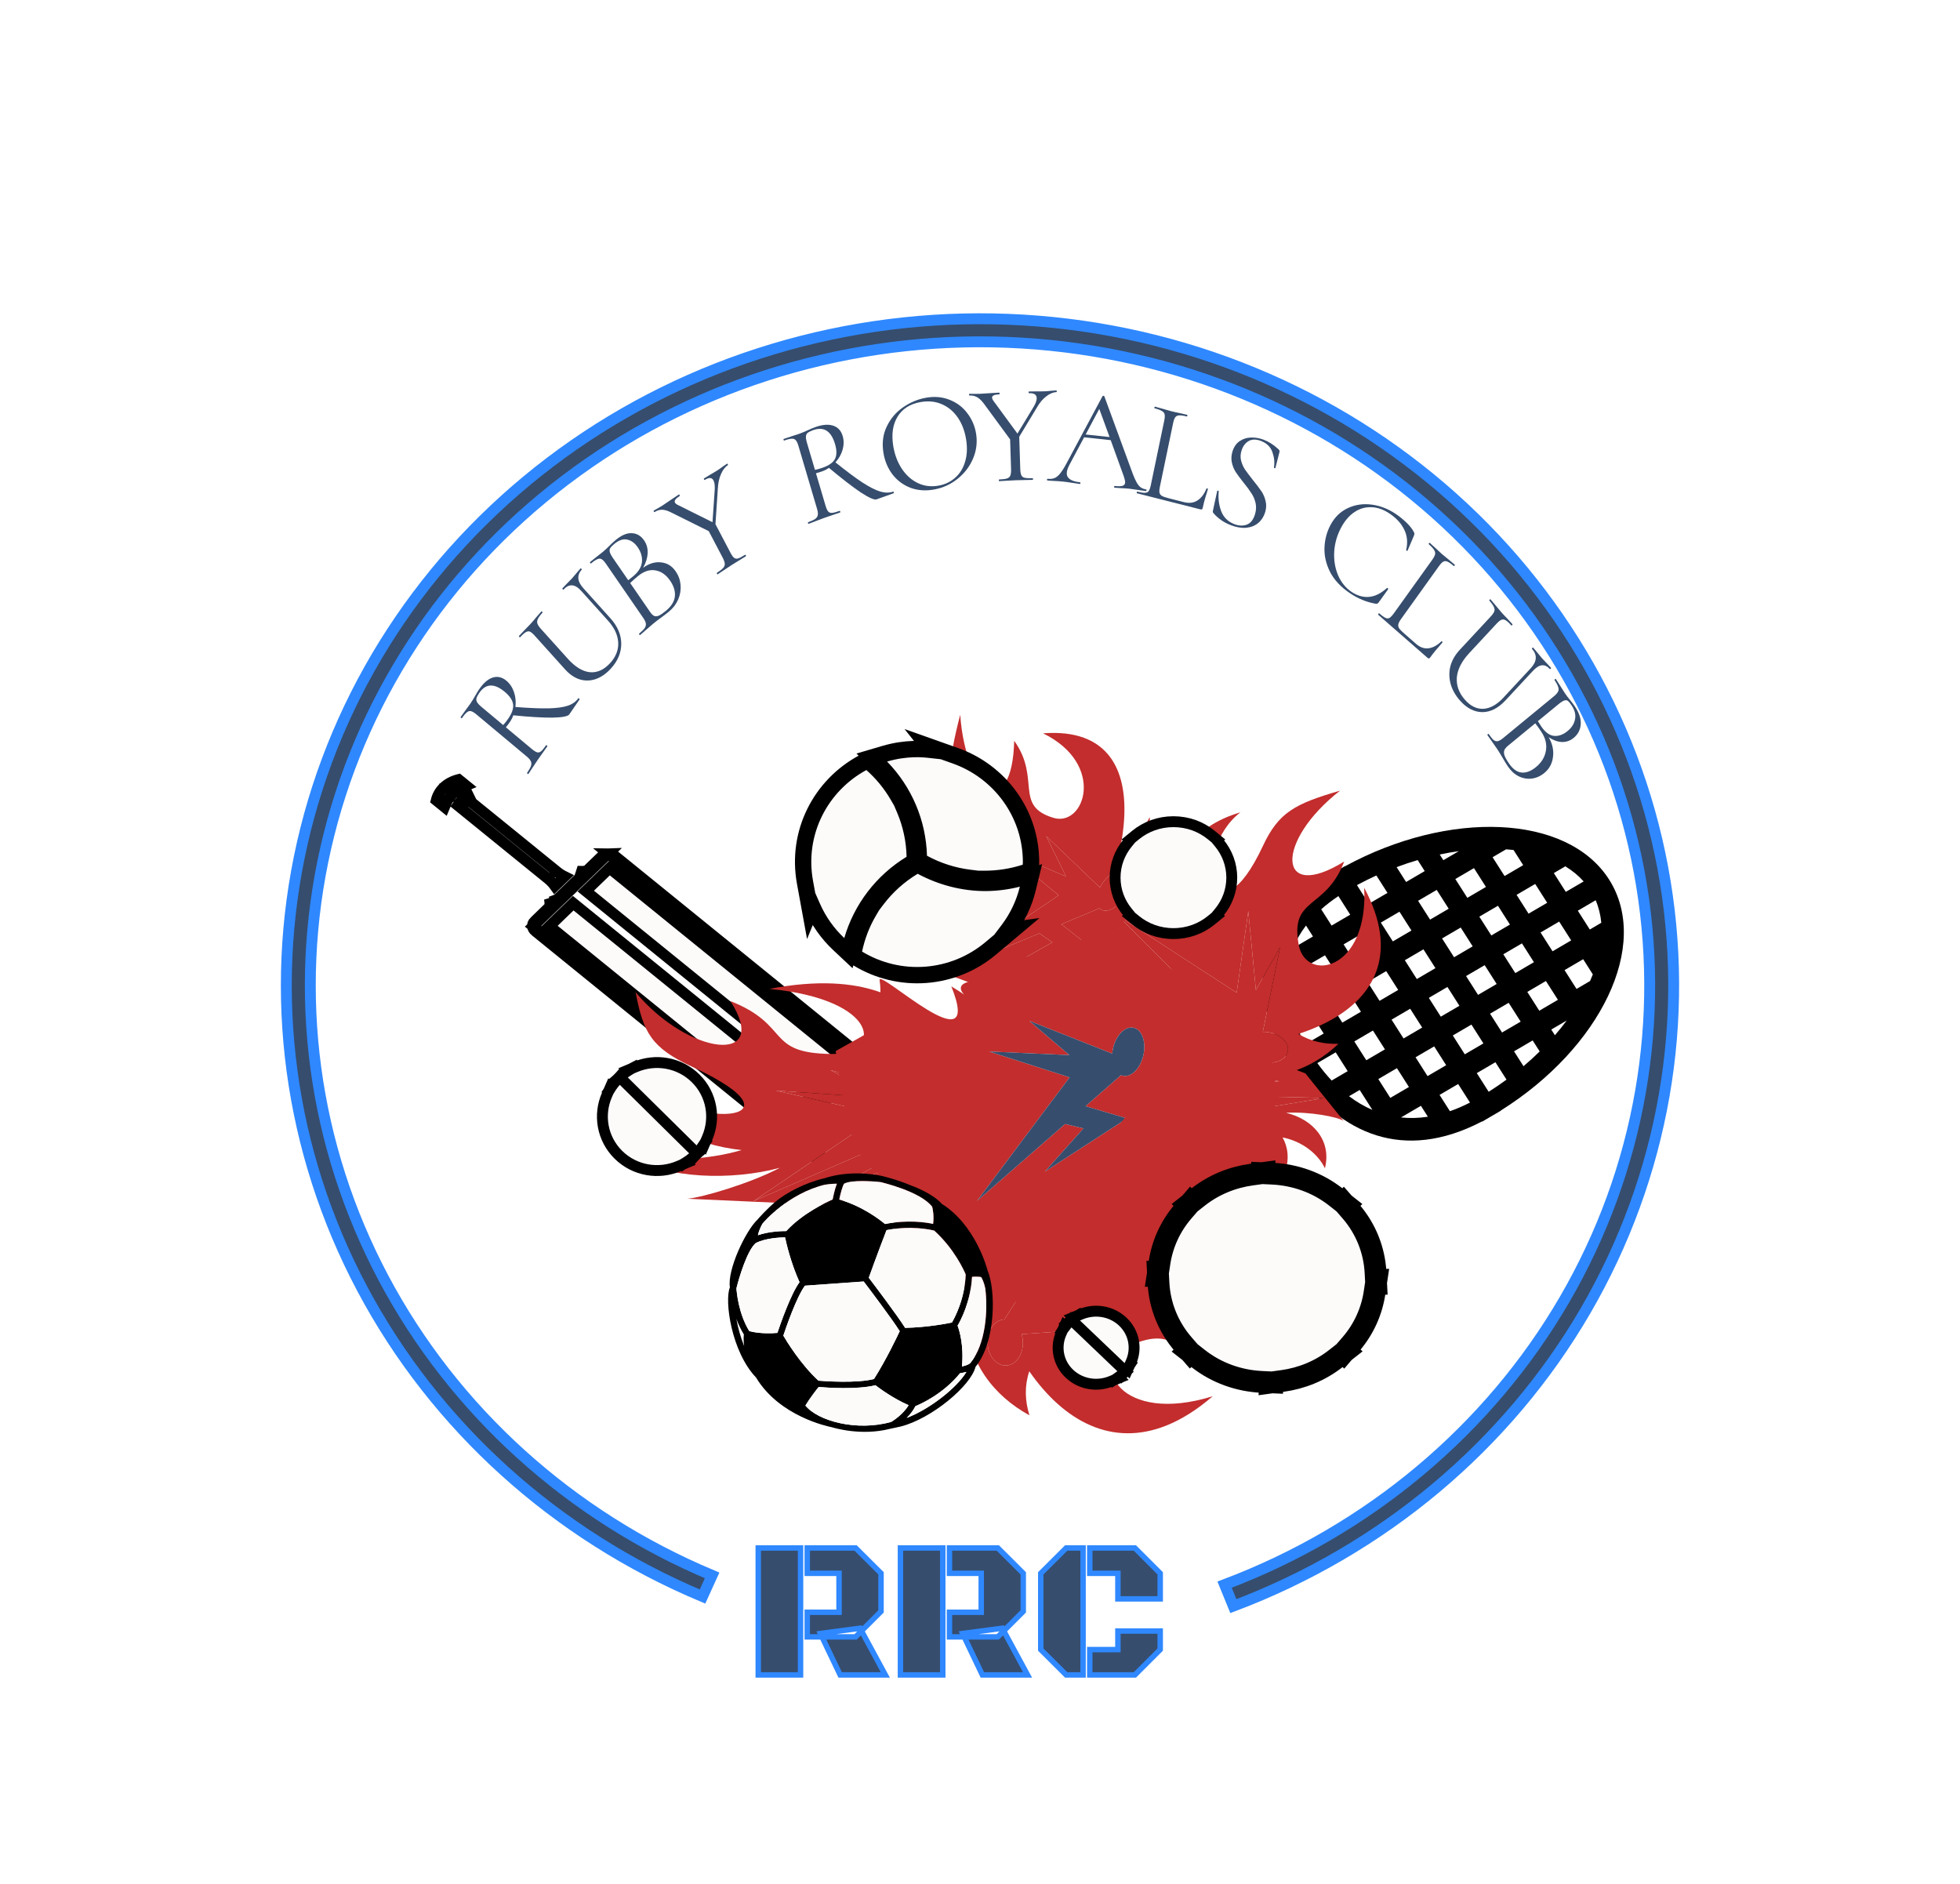 <svg width="180" height="173" viewBox="0 0 180 173" fill="none" xmlns="http://www.w3.org/2000/svg">
<g filter="url(#filter0_d_684_2060)">
<mask id="path-1-outside-1_684_2060" maskUnits="userSpaceOnUse" x="-1.303" y="-1.385" width="182.927" height="175.842" fill="black">
<rect fill="white" x="-1.303" y="-1.385" width="182.927" height="175.842"/>
<path d="M113.267 143.498C126.987 138.325 138.417 128.739 145.608 116.374C152.799 104.009 155.307 89.63 152.704 75.687C150.101 61.744 142.549 49.1 131.334 39.909C120.118 30.718 105.935 25.549 91.198 25.283C76.463 25.016 62.086 29.669 50.519 38.447C38.952 47.226 30.91 59.588 27.763 73.427C24.616 87.266 26.559 101.725 33.261 114.341C39.963 126.958 51.009 136.95 64.517 142.616L65.399 140.675C52.358 135.205 41.694 125.558 35.224 113.378C28.753 101.198 26.878 87.239 29.916 73.879C32.954 60.519 40.718 48.585 51.885 40.109C63.052 31.634 76.931 27.143 91.157 27.4C105.383 27.657 119.077 32.648 129.904 41.521C140.731 50.394 148.022 62.601 150.535 76.061C153.048 89.522 150.627 103.403 143.684 115.341C136.742 127.278 125.708 136.532 112.462 141.527L113.267 143.498Z"/>
</mask>
<path d="M113.267 143.498C126.987 138.325 138.417 128.739 145.608 116.374C152.799 104.009 155.307 89.63 152.704 75.687C150.101 61.744 142.549 49.1 131.334 39.909C120.118 30.718 105.935 25.549 91.198 25.283C76.463 25.016 62.086 29.669 50.519 38.447C38.952 47.226 30.91 59.588 27.763 73.427C24.616 87.266 26.559 101.725 33.261 114.341C39.963 126.958 51.009 136.95 64.517 142.616L65.399 140.675C52.358 135.205 41.694 125.558 35.224 113.378C28.753 101.198 26.878 87.239 29.916 73.879C32.954 60.519 40.718 48.585 51.885 40.109C63.052 31.634 76.931 27.143 91.157 27.4C105.383 27.657 119.077 32.648 129.904 41.521C140.731 50.394 148.022 62.601 150.535 76.061C153.048 89.522 150.627 103.403 143.684 115.341C136.742 127.278 125.708 136.532 112.462 141.527L113.267 143.498Z" fill="#364D6D"/>
<path d="M113.267 143.498C126.987 138.325 138.417 128.739 145.608 116.374C152.799 104.009 155.307 89.63 152.704 75.687C150.101 61.744 142.549 49.1 131.334 39.909C120.118 30.718 105.935 25.549 91.198 25.283C76.463 25.016 62.086 29.669 50.519 38.447C38.952 47.226 30.91 59.588 27.763 73.427C24.616 87.266 26.559 101.725 33.261 114.341C39.963 126.958 51.009 136.95 64.517 142.616L65.399 140.675C52.358 135.205 41.694 125.558 35.224 113.378C28.753 101.198 26.878 87.239 29.916 73.879C32.954 60.519 40.718 48.585 51.885 40.109C63.052 31.634 76.931 27.143 91.157 27.4C105.383 27.657 119.077 32.648 129.904 41.521C140.731 50.394 148.022 62.601 150.535 76.061C153.048 89.522 150.627 103.403 143.684 115.341C136.742 127.278 125.708 136.532 112.462 141.527L113.267 143.498Z" stroke="#2F88FF" mask="url(#path-1-outside-1_684_2060)"/>
</g>
<g filter="url(#filter1_d_684_2060)">
<path d="M69.635 149.818V138.155H73.519V149.818H69.635ZM74.135 140.484V138.155H78.573L80.911 140.484V143.982L79.118 145.775L78.995 145.529L75.348 146.012L75.488 146.32H74.135V144.061H77.053V140.484H74.135ZM81.307 149.818H77.158L75.488 146.32H78.573L79.118 145.775L81.307 149.818ZM82.695 149.818V138.155H86.58V149.818H82.695ZM87.195 140.484V138.155H91.634L93.972 140.484V143.982L92.179 145.775L92.056 145.529L88.408 146.012L88.549 146.32H87.195V144.061H90.113V140.484H87.195ZM94.367 149.818H90.219L88.549 146.32H91.634L92.179 145.775L94.367 149.818ZM99.465 149.818H97.918L95.58 147.489V140.484L97.918 138.155H99.465V149.818ZM100.08 140.484V138.155H104.22L106.549 140.484V142.831H102.664V140.484H100.08ZM100.08 149.818V147.489H102.664V145.784H106.549V147.489L104.22 149.818H100.08Z" fill="#364D6D"/>
<path d="M69.635 149.818H69.385V150.068H69.635V149.818ZM69.635 138.155V137.905H69.385V138.155H69.635ZM73.519 138.155H73.769V137.905H73.519V138.155ZM73.519 149.818V150.068H73.769V149.818H73.519ZM74.135 140.484H73.885V140.734H74.135V140.484ZM74.135 138.155V137.905H73.885V138.155H74.135ZM78.573 138.155L78.75 137.978L78.677 137.905H78.573V138.155ZM80.911 140.484H81.161V140.38L81.088 140.307L80.911 140.484ZM80.911 143.982L81.088 144.159L81.161 144.085V143.982H80.911ZM79.118 145.775L78.895 145.887L79.05 146.197L79.295 145.952L79.118 145.775ZM78.995 145.529L79.219 145.417L79.139 145.258L78.962 145.281L78.995 145.529ZM75.348 146.012L75.315 145.764L74.98 145.809L75.12 146.116L75.348 146.012ZM75.488 146.32V146.57H75.877L75.716 146.216L75.488 146.32ZM74.135 146.32H73.885V146.57H74.135V146.32ZM74.135 144.061V143.811H73.885V144.061H74.135ZM77.053 144.061V144.311H77.303V144.061H77.053ZM77.053 140.484H77.303V140.234H77.053V140.484ZM81.307 149.818V150.068H81.726L81.526 149.699L81.307 149.818ZM77.158 149.818L76.933 149.926L77.001 150.068H77.158V149.818ZM75.488 146.32V146.07H75.092L75.263 146.428L75.488 146.32ZM78.573 146.32V146.57H78.677L78.75 146.497L78.573 146.32ZM79.118 145.775L79.338 145.656L79.178 145.361L78.941 145.598L79.118 145.775ZM69.885 149.818V138.155H69.385V149.818H69.885ZM69.635 138.405H73.519V137.905H69.635V138.405ZM73.269 138.155V149.818H73.769V138.155H73.269ZM73.519 149.568H69.635V150.068H73.519V149.568ZM74.385 140.484V138.155H73.885V140.484H74.385ZM74.135 138.405H78.573V137.905H74.135V138.405ZM78.397 138.332L80.735 140.661L81.088 140.307L78.75 137.978L78.397 138.332ZM80.661 140.484V143.982H81.161V140.484H80.661ZM80.734 143.805L78.941 145.598L79.295 145.952L81.088 144.159L80.734 143.805ZM79.342 145.663L79.219 145.417L78.772 145.641L78.895 145.887L79.342 145.663ZM78.962 145.281L75.315 145.764L75.38 146.26L79.028 145.777L78.962 145.281ZM75.12 146.116L75.261 146.424L75.716 146.216L75.575 145.908L75.12 146.116ZM75.488 146.07H74.135V146.57H75.488V146.07ZM74.385 146.32V144.061H73.885V146.32H74.385ZM74.135 144.311H77.053V143.811H74.135V144.311ZM77.303 144.061V140.484H76.803V144.061H77.303ZM77.053 140.234H74.135V140.734H77.053V140.234ZM81.307 149.568H77.158V150.068H81.307V149.568ZM77.384 149.71L75.714 146.212L75.263 146.428L76.933 149.926L77.384 149.71ZM75.488 146.57H78.573V146.07H75.488V146.57ZM78.75 146.497L79.295 145.952L78.941 145.598L78.397 146.143L78.75 146.497ZM78.898 145.894L81.087 149.937L81.526 149.699L79.338 145.656L78.898 145.894ZM82.695 149.818H82.445V150.068H82.695V149.818ZM82.695 138.155V137.905H82.445V138.155H82.695ZM86.58 138.155H86.83V137.905H86.58V138.155ZM86.58 149.818V150.068H86.83V149.818H86.58ZM87.195 140.484H86.945V140.734H87.195V140.484ZM87.195 138.155V137.905H86.945V138.155H87.195ZM91.634 138.155L91.81 137.978L91.737 137.905H91.634V138.155ZM93.972 140.484H94.222V140.38L94.148 140.307L93.972 140.484ZM93.972 143.982L94.148 144.159L94.222 144.085V143.982H93.972ZM92.179 145.775L91.955 145.887L92.11 146.197L92.356 145.952L92.179 145.775ZM92.056 145.529L92.279 145.417L92.2 145.258L92.023 145.281L92.056 145.529ZM88.408 146.012L88.375 145.764L88.04 145.809L88.181 146.116L88.408 146.012ZM88.549 146.32V146.57H88.938L88.776 146.216L88.549 146.32ZM87.195 146.32H86.945V146.57H87.195V146.32ZM87.195 144.061V143.811H86.945V144.061H87.195ZM90.113 144.061V144.311H90.363V144.061H90.113ZM90.113 140.484H90.363V140.234H90.113V140.484ZM94.367 149.818V150.068H94.787L94.587 149.699L94.367 149.818ZM90.219 149.818L89.993 149.926L90.061 150.068H90.219V149.818ZM88.549 146.32V146.07H88.153L88.323 146.428L88.549 146.32ZM91.634 146.32V146.57H91.737L91.811 146.497L91.634 146.32ZM92.179 145.775L92.399 145.656L92.239 145.361L92.002 145.598L92.179 145.775ZM82.945 149.818V138.155H82.445V149.818H82.945ZM82.695 138.405H86.58V137.905H82.695V138.405ZM86.33 138.155V149.818H86.83V138.155H86.33ZM86.58 149.568H82.695V150.068H86.58V149.568ZM87.445 140.484V138.155H86.945V140.484H87.445ZM87.195 138.405H91.634V137.905H87.195V138.405ZM91.457 138.332L93.795 140.661L94.148 140.307L91.81 137.978L91.457 138.332ZM93.722 140.484V143.982H94.222V140.484H93.722ZM93.795 143.805L92.002 145.598L92.356 145.952L94.148 144.159L93.795 143.805ZM92.402 145.663L92.279 145.417L91.832 145.641L91.955 145.887L92.402 145.663ZM92.023 145.281L88.375 145.764L88.441 146.26L92.088 145.777L92.023 145.281ZM88.181 146.116L88.322 146.424L88.776 146.216L88.636 145.908L88.181 146.116ZM88.549 146.07H87.195V146.57H88.549V146.07ZM87.445 146.32V144.061H86.945V146.32H87.445ZM87.195 144.311H90.113V143.811H87.195V144.311ZM90.363 144.061V140.484H89.863V144.061H90.363ZM90.113 140.234H87.195V140.734H90.113V140.234ZM94.367 149.568H90.219V150.068H94.367V149.568ZM90.444 149.71L88.774 146.212L88.323 146.428L89.993 149.926L90.444 149.71ZM88.549 146.57H91.634V146.07H88.549V146.57ZM91.811 146.497L92.356 145.952L92.002 145.598L91.457 146.143L91.811 146.497ZM91.959 145.894L94.147 149.937L94.587 149.699L92.399 145.656L91.959 145.894ZM99.465 149.818V150.068H99.715V149.818H99.465ZM97.918 149.818L97.742 149.995L97.815 150.068H97.918V149.818ZM95.58 147.489H95.33V147.593L95.404 147.666L95.58 147.489ZM95.58 140.484L95.404 140.307L95.33 140.38V140.484H95.58ZM97.918 138.155V137.905H97.815L97.742 137.978L97.918 138.155ZM99.465 138.155H99.715V137.905H99.465V138.155ZM100.08 140.484H99.83V140.734H100.08V140.484ZM100.08 138.155V137.905H99.83V138.155H100.08ZM104.22 138.155L104.397 137.978L104.323 137.905H104.22V138.155ZM106.549 140.484H106.799V140.38L106.726 140.307L106.549 140.484ZM106.549 142.831V143.081H106.799V142.831H106.549ZM102.664 142.831H102.414V143.081H102.664V142.831ZM102.664 140.484H102.914V140.234H102.664V140.484ZM100.08 149.818H99.83V150.068H100.08V149.818ZM100.08 147.489V147.239H99.83V147.489H100.08ZM102.664 147.489V147.739H102.914V147.489H102.664ZM102.664 145.784V145.534H102.414V145.784H102.664ZM106.549 145.784H106.799V145.534H106.549V145.784ZM106.549 147.489L106.726 147.666L106.799 147.592V147.489H106.549ZM104.22 149.818V150.068H104.323L104.397 149.995L104.22 149.818ZM99.465 149.568H97.918V150.068H99.465V149.568ZM98.094 149.641L95.757 147.312L95.404 147.666L97.742 149.995L98.094 149.641ZM95.83 147.489V140.484H95.33V147.489H95.83ZM95.757 140.661L98.094 138.332L97.742 137.978L95.404 140.307L95.757 140.661ZM97.918 138.405H99.465V137.905H97.918V138.405ZM99.215 138.155V149.818H99.715V138.155H99.215ZM100.33 140.484V138.155H99.83V140.484H100.33ZM100.08 138.405H104.22V137.905H100.08V138.405ZM104.043 138.332L106.372 140.661L106.726 140.307L104.397 137.978L104.043 138.332ZM106.299 140.484V142.831H106.799V140.484H106.299ZM106.549 142.581H102.664V143.081H106.549V142.581ZM102.914 142.831V140.484H102.414V142.831H102.914ZM102.664 140.234H100.08V140.734H102.664V140.234ZM100.33 149.818V147.489H99.83V149.818H100.33ZM100.08 147.739H102.664V147.239H100.08V147.739ZM102.914 147.489V145.784H102.414V147.489H102.914ZM102.664 146.034H106.549V145.534H102.664V146.034ZM106.299 145.784V147.489H106.799V145.784H106.299ZM106.372 147.312L104.043 149.641L104.397 149.995L106.726 147.666L106.372 147.312ZM104.22 149.568H100.08V150.068H104.22V149.568Z" fill="#2F88FF"/>
</g>
<g filter="url(#filter2_d_684_2060)">
<path fill-rule="evenodd" clip-rule="evenodd" d="M115.265 94.63C119.09 100.051 124.858 102.771 132.103 98.986L132.116 99.005L133.826 98.005L133.818 97.992C142.998 92.232 147.609 82.788 143.771 76.768C139.933 70.747 129.057 70.363 119.516 75.556L119.507 75.543L117.797 76.543L117.81 76.563C110.985 81.008 110.721 87.169 114.008 92.905C114.889 94.287 115.207 94.653 115.191 94.674L115.265 94.63ZM134.176 76.451L133.074 74.723L134.316 73.996C134.547 74.013 134.775 74.034 135 74.059L135.886 75.45L134.176 76.451ZM130.755 78.452L129.653 76.724L131.364 75.723L132.465 77.451L130.755 78.452ZM128.219 74.473L128.552 74.996L129.972 74.165C129.394 74.245 128.808 74.348 128.219 74.473ZM127.334 80.453L126.233 78.725L127.943 77.724L129.044 79.452L127.334 80.453ZM124.26 75.631L125.131 76.997L126.841 75.996L126.196 74.985C125.551 75.174 124.905 75.39 124.26 75.631ZM118.782 85.456L117.681 83.728L115.97 84.729L117.072 86.457L118.782 85.456ZM115.939 80.996L116.579 82L114.81 83.035L114.751 83.07C115.034 82.359 115.426 81.665 115.939 80.996ZM122.203 83.455L121.101 81.727L119.391 82.727L120.492 84.455L122.203 83.455ZM118.913 78.294L120 79.999L118.29 80.999L117.336 79.504C117.804 79.087 118.329 78.683 118.913 78.294ZM125.624 81.454L124.522 79.726L122.812 80.726L123.913 82.454L125.624 81.454ZM122.402 76.399L123.421 77.998L121.71 78.998L120.618 77.285C121.206 76.967 121.802 76.672 122.402 76.399ZM136.378 79.906L135.277 78.178L136.987 77.178L138.089 78.906L136.378 79.906ZM141.438 76.946C140.962 76.412 140.396 75.95 139.754 75.559L138.698 76.177L139.799 77.905L141.438 76.946ZM132.958 81.907L131.856 80.18L133.567 79.179L134.668 80.907L132.958 81.907ZM129.537 83.909L128.435 82.181L130.146 81.18L131.247 82.908L129.537 83.909ZM120.985 88.912L119.884 87.184L118.173 88.184L119.275 89.912L120.985 88.912ZM114.193 85.624C114.15 86.418 114.217 87.223 114.382 88.03L115.361 87.457L114.193 85.624ZM115.878 91.899C115.535 91.287 115.237 90.668 114.991 90.046L116.463 89.185L117.564 90.913L115.878 91.899ZM124.406 86.91L123.304 85.183L121.594 86.183L122.695 87.911L124.406 86.91ZM127.827 84.909L126.725 83.181L125.015 84.182L126.116 85.91L127.827 84.909ZM139.683 85.09L141.393 84.089L142.28 85.48C142.201 85.683 142.116 85.887 142.026 86.091L140.784 86.818L139.683 85.09ZM137.48 81.634L139.19 80.633L140.292 82.361L138.581 83.362L137.48 81.634ZM142.54 78.674L140.901 79.633L142.002 81.361L143.058 80.743C142.989 80.017 142.819 79.324 142.54 78.674ZM136.262 87.091L137.972 86.09L139.074 87.818L137.363 88.819L136.262 87.091ZM134.059 83.635L135.77 82.635L136.871 84.362L135.161 85.363L134.059 83.635ZM132.841 89.092L134.552 88.092L135.653 89.82L133.943 90.82L132.841 89.092ZM135.915 93.915C136.434 93.475 136.929 93.022 137.4 92.559L136.755 91.547L135.044 92.548L135.915 93.915ZM139.885 89.716C139.546 90.172 139.184 90.624 138.798 91.07L138.465 90.547L139.885 89.716ZM130.638 85.636L132.349 84.636L133.45 86.364L131.74 87.364L130.638 85.636ZM124.289 94.095L122.579 95.096L123.68 96.824L125.391 95.823L124.289 94.095ZM119.89 96.669L120.869 96.096L122.037 97.929C121.28 97.603 120.563 97.178 119.89 96.669ZM122.086 90.639L120.376 91.64L121.477 93.368L123.188 92.367L122.086 90.639ZM116.98 93.627L118.666 92.641L119.767 94.368L118.295 95.23C117.83 94.736 117.391 94.199 116.98 93.627ZM127.71 92.094L126 93.095L127.101 94.823L128.812 93.822L127.71 92.094ZM130.999 97.254C130.371 97.575 129.757 97.838 129.156 98.046L128.203 96.55L129.913 95.55L130.999 97.254ZM124.664 98.62C125.453 98.704 126.276 98.686 127.132 98.555L126.492 97.551L124.664 98.62ZM125.507 88.638L123.797 89.639L124.898 91.367L126.609 90.366L125.507 88.638ZM131.131 90.093L129.42 91.093L130.522 92.821L132.232 91.821L131.131 90.093ZM134.353 95.147C133.825 95.534 133.279 95.906 132.716 96.263L131.623 94.549L133.334 93.549L134.353 95.147ZM128.928 86.637L127.218 87.638L128.319 89.365L130.029 88.365L128.928 86.637Z" fill="black"/>
<path d="M36.742 68.327L36.741 68.329C36.404 68.653 36.178 69.045 36.064 69.498L36.819 70.112L36.929 69.847C37.074 69.5 37.286 69.167 37.587 68.875L37.587 68.875C37.888 68.584 38.239 68.374 38.604 68.221L38.799 68.14L38.121 67.59L38.105 67.594L36.742 68.327ZM36.742 68.327C37.094 67.986 37.549 67.737 38.104 67.594L36.742 68.327ZM47.167 76.067C47.379 76.239 47.608 76.384 47.849 76.502L46.96 77.361C46.789 77.121 46.582 76.899 46.341 76.704L38.033 69.961C38.113 69.837 38.208 69.719 38.32 69.609M47.167 76.067L47.47 75.694L47.168 76.067L47.167 76.067ZM47.167 76.067L38.79 69.268M38.79 69.268C38.875 69.221 38.963 69.179 39.055 69.14L38.83 68.681L38.527 69.054L38.79 69.268ZM38.79 69.268C38.616 69.363 38.459 69.476 38.32 69.609M38.32 69.609C38.321 69.609 38.321 69.609 38.321 69.609L37.954 69.242L38.32 69.609ZM51.293 74.617L51.294 74.616C51.426 74.487 51.625 74.404 51.849 74.399L51.55 74.688L48.672 77.469L48.285 77.843L48.286 77.844L48.218 77.909L45.341 80.692L44.955 81.066L45.406 81.432L70.494 101.794L71.137 102.316L71.291 101.553L70.796 101.421L71.291 101.553L71.291 101.553L71.291 101.552L71.291 101.55L71.293 101.544L71.297 101.52L71.316 101.429C71.331 101.351 71.353 101.238 71.38 101.1C71.433 100.823 71.504 100.446 71.575 100.042C71.712 99.254 71.862 98.3 71.862 97.828L71.861 97.827C71.86 97.408 71.671 96.943 71.452 96.562C71.409 96.488 71.363 96.414 71.315 96.341C71.431 96.392 71.55 96.439 71.668 96.482C72.109 96.639 72.618 96.755 73.047 96.723C73.564 96.684 74.61 96.472 75.488 96.281C75.936 96.183 76.353 96.088 76.659 96.017C76.812 95.981 76.937 95.952 77.023 95.932L77.124 95.908L77.15 95.902L77.157 95.9L77.159 95.9L77.159 95.899L77.159 95.899L77.006 95.416L77.159 95.899L78.089 95.676L77.308 95.043L52.219 74.681L51.872 74.399C52.097 74.399 52.309 74.478 52.465 74.605L52.466 74.606L77.803 95.17L78.105 94.796L77.803 95.17C77.998 95.328 78.239 95.608 78.279 96.076C78.338 96.748 77.967 97.569 77.425 98.355C76.898 99.118 76.277 99.754 75.983 100.039C75.092 100.901 74.113 101.598 73.237 102.009C72.436 102.385 71.839 102.466 71.41 102.428C70.988 102.391 70.697 102.234 70.497 102.072L45.16 81.507L45.159 81.507C44.852 81.259 44.819 80.875 45.082 80.621L45.083 80.621L46.369 79.377L46.498 79.251L46.505 79.066C46.513 78.879 46.495 78.689 46.45 78.502L46.574 78.825L47.06 78.643C47.064 78.642 47.088 78.633 47.115 78.621L47.183 78.588L47.237 78.536L49.136 76.701L49.216 76.624L49.248 76.523L49.251 76.517C49.252 76.512 49.255 76.505 49.258 76.497L49.411 76.024C49.44 76.025 49.47 76.025 49.499 76.024C49.578 76.022 49.682 76.007 49.711 76.003C49.715 76.003 49.717 76.002 49.718 76.002L49.877 75.984L49.989 75.876L51.293 74.617ZM50.052 78.039L49.793 77.829L51.975 75.721L75.916 95.151C75.697 95.201 75.454 95.255 75.201 95.31C74.299 95.507 73.328 95.7 72.895 95.733L72.895 95.733C72.672 95.749 72.324 95.686 71.947 95.551C71.573 95.417 71.245 95.24 71.061 95.09L71.06 95.09C68.345 92.887 62.915 88.48 58.164 84.624L51.971 79.597L50.052 78.039ZM70.581 99.802C70.536 100.059 70.491 100.305 70.45 100.521L46.462 81.052L48.643 78.942L48.993 79.226L50.913 80.784L57.106 85.81L70.002 96.277L70.304 95.904L70.002 96.277C70.185 96.426 70.407 96.694 70.584 97.001C70.765 97.316 70.852 97.592 70.853 97.754C70.854 98.124 70.724 98.984 70.581 99.802Z" fill="#FDFAFA" stroke="black"/>
<path d="M90.384 83.858C89.082 83.859 87.629 84.178 86.02 84.865C93.752 85.591 89.588 85.805 86.02 86.01C81.431 86.273 87.677 89.222 83.366 86.582C86.433 94.209 76.621 84.865 76.78 86.01C77.469 90.952 73.207 88.522 76.112 90.635L72.749 92.52C73.533 97.907 74.22 103.559 77.629 103.97C75.328 105.382 79.364 106.686 77.021 106.286C79.766 108.725 76.137 112.901 79.468 111.036C77.47 113.118 82.033 112.895 80.992 113.13L93.814 116.874C105.338 117.896 119.786 97.133 109.706 88.283C109.576 89.794 101.407 82.664 100.575 83.858C99.58 77.956 95.033 83.856 90.384 83.858ZM90.535 89.753L98.143 92.759C98.159 92.574 98.189 92.385 98.237 92.194C98.54 90.985 99.4 90.181 100.158 90.399C100.917 90.617 101.287 91.773 100.985 92.982C100.682 94.191 99.822 94.995 99.063 94.777C99.024 94.766 98.987 94.752 98.95 94.736L95.69 97.583L99.491 98.711L91.956 103.594L95.5 99.625L93.814 99.221L85.725 106.286L94.23 94.938L86.837 92.567L94.209 92.892L90.535 89.753Z" fill="#C32D2D"/>
<path d="M90.535 89.753L98.143 92.759C98.159 92.574 98.189 92.385 98.237 92.194C98.54 90.985 99.4 90.181 100.158 90.399C100.917 90.617 101.287 91.773 100.985 92.982C100.682 94.191 99.822 94.995 99.063 94.777C99.024 94.766 98.987 94.752 98.95 94.736L95.69 97.583L99.491 98.711L91.956 103.594L95.5 99.625L93.814 99.221L85.725 106.286L94.23 94.938L86.837 92.567L94.209 92.892L90.535 89.753Z" fill="#364D6D"/>
<path d="M103.085 126.926C104.473 126.376 105.905 125.491 107.37 124.225C98.859 126.863 96.019 121.263 99.749 119.584C104.546 117.425 104.009 121.197 109.571 121.638C103.512 116.408 109.829 114.553 116.803 119.352C114.261 115.415 112.945 114.138 109.076 113.555C97.413 111.799 106.5 106.794 111.972 110.525C109.167 106.249 105.251 105.529 101.466 106.614C103.403 104.437 106.488 102.757 109.133 102.111C105.313 101.182 100.719 103.077 97.849 106.077C99.218 103.454 101.951 100.384 102.976 99.744L92.984 103.693C81.048 113.527 83.933 122.362 90.539 125.973C90.126 124.625 90.074 123.303 90.525 121.931C93.743 126.56 98.128 128.887 103.085 126.926ZM99.031 117.886L89.819 118.521C89.871 118.686 89.907 118.861 89.926 119.044C90.046 120.206 89.422 121.256 88.533 121.389C87.645 121.523 86.828 120.689 86.708 119.528C86.588 118.367 87.212 117.317 88.1 117.183C88.146 117.177 88.192 117.173 88.237 117.171L90.672 113.362L86.206 113.999L92.455 106.647L90.128 111.535L92.073 111.17L98.115 101.718L93.196 115.009L101.946 113.921L93.966 116.749L99.031 117.886Z" fill="#C32D2D"/>
<path d="M99.031 117.886L89.819 118.521C89.871 118.686 89.907 118.861 89.926 119.044C90.046 120.206 89.422 121.256 88.533 121.389C87.645 121.523 86.828 120.689 86.708 119.528C86.588 118.367 87.212 117.317 88.1 117.183C88.146 117.177 88.192 117.173 88.237 117.171L90.672 113.362L86.206 113.999L92.455 106.647L90.128 111.535L92.073 111.17L98.115 101.718L93.196 115.009L101.946 113.921L93.966 116.749L99.031 117.886Z" fill="#C32D2D"/>
<path d="M95.545 63.755C94.526 63.38 93.283 63.23 91.793 63.345C97.596 66.19 95.611 71.965 92.752 71.108C89.075 70.005 91.622 67.499 89.14 64.028C88.97 71.347 84.726 69.158 84.182 61.644C83.056 66.012 82.934 67.707 84.494 70.328C89.196 78.225 81.677 76.817 81.23 70.947C80.029 75.717 81.529 78.466 84.056 79.796C81.782 80.323 79.24 79.831 77.542 78.818C78.868 81.668 82.286 82.852 85.519 82.24C83.255 83.42 80.047 84.162 79.153 84.06L86.481 86.764C98.331 86.186 102.251 77.976 101.169 71.554C100.558 72.791 99.784 73.805 98.731 74.572C99.941 69.307 99.182 65.095 95.545 63.755ZM92.079 72.778L97.017 77.51C97.091 77.358 97.179 77.207 97.281 77.06C97.924 76.128 98.868 75.698 99.388 76.101C99.908 76.504 99.808 77.586 99.164 78.518C98.52 79.451 97.577 79.88 97.057 79.478C97.031 79.457 97.006 79.434 96.982 79.41L93.474 80.871L96.067 82.92L88.53 84.864L92.638 82.538L91.456 81.711L82.75 85.336L93.223 78.218L88.24 74.084L93.896 76.487L92.079 72.778Z" fill="#C32D2D"/>
<path d="M92.079 72.778L97.017 77.51C97.091 77.358 97.179 77.207 97.281 77.06C97.924 76.128 98.868 75.698 99.388 76.101C99.908 76.504 99.808 77.586 99.164 78.518C98.52 79.451 97.577 79.88 97.057 79.478C97.031 79.457 97.006 79.434 96.982 79.41L93.474 80.871L96.067 82.92L88.53 84.864L92.638 82.538L91.456 81.711L82.75 85.336L93.223 78.218L88.24 74.084L93.896 76.487L92.079 72.778Z" fill="#C32D2D"/>
<path d="M122.731 81.688C122.558 80.414 122.089 79.026 121.283 77.526C121.681 85.172 115.922 86.251 115.272 82.78C114.435 78.318 117.74 79.62 119.448 75.115C113.268 78.943 113.066 73.29 119.068 68.608C114.891 69.817 113.42 70.616 111.981 73.688C107.644 82.944 105.229 74.283 109.907 70.601C105.359 71.951 103.785 75.03 103.882 78.41C102.358 76.311 101.555 73.375 101.589 71.038C99.847 73.99 100.491 78.225 102.544 81.283C100.481 79.552 98.332 76.592 97.99 75.598L99.234 84.768C105.37 96.887 114.082 96.507 118.917 91.859C117.595 91.894 116.381 91.637 115.239 90.952C120.204 89.339 123.351 86.238 122.731 81.688ZM113.559 82.989L111.973 90.76C112.135 90.755 112.302 90.765 112.474 90.791C113.558 90.956 114.366 91.711 114.278 92.477C114.191 93.243 113.241 93.73 112.157 93.565C111.073 93.4 110.265 92.645 110.352 91.879C110.357 91.84 110.364 91.801 110.373 91.763L107.482 88.882L107.011 92.724L101.795 85.878L105.693 88.916L105.818 87.223L98.643 80.071L109.572 87.166L110.639 79.674L111.336 86.924L113.559 82.989Z" fill="#C32D2D"/>
<path d="M113.559 82.989L111.973 90.76C112.135 90.755 112.302 90.765 112.474 90.791C113.558 90.956 114.366 91.711 114.278 92.477C114.191 93.243 113.241 93.73 112.157 93.565C111.073 93.4 110.265 92.645 110.352 91.879C110.357 91.84 110.364 91.801 110.373 91.763L107.482 88.882L107.011 92.724L101.795 85.878L105.693 88.916L105.818 87.223L98.643 80.071L109.572 87.166L110.639 79.674L111.336 86.924L113.559 82.989Z" fill="#C32D2D"/>
<path d="M97.398 108.438C97.886 109.044 98.648 109.559 99.719 109.96C97.315 105.992 101.759 102.417 103.236 103.975C105.135 105.977 102.064 106.98 101.882 110.324C105.925 105.031 107.625 108.012 103.961 113.68C107.068 110.854 108.06 109.656 108.41 107.233C109.464 99.931 113.801 103.407 110.954 107.843C114.327 104.748 114.786 102.251 113.788 100.456C115.612 100.811 117.069 101.998 117.675 103.291C118.307 100.777 116.628 98.799 114.109 98.194C116.276 98.069 118.847 98.571 119.397 98.936L115.885 94.575C107.549 91.14 100.488 95.864 97.774 100.909C98.851 100.204 99.92 99.715 101.045 99.497C97.399 102.951 95.653 106.275 97.398 108.438ZM104.587 102.973L103.783 97.908C103.651 97.995 103.51 98.076 103.362 98.151C102.426 98.623 101.557 98.63 101.421 98.166C101.285 97.703 101.933 96.944 102.87 96.472C103.806 96 104.675 95.993 104.811 96.457C104.818 96.481 104.823 96.506 104.826 96.531L107.986 96.605L107.33 94.264L113.478 95.296L109.447 95.659L109.804 96.648L117.646 96.832L106.732 98.625L107.889 103.268L105.348 99.672L104.587 102.973Z" fill="#C32D2D"/>
<path d="M104.587 102.973L103.783 97.908C103.651 97.995 103.51 98.076 103.362 98.151C102.426 98.623 101.557 98.63 101.421 98.166C101.285 97.703 101.933 96.944 102.87 96.472C103.806 96 104.675 95.993 104.811 96.457C104.818 96.481 104.823 96.506 104.826 96.531L107.986 96.605L107.33 94.264L113.478 95.296L109.447 95.659L109.804 96.648L117.646 96.832L106.732 98.625L107.889 103.268L105.348 99.672L104.587 102.973Z" fill="#C32D2D"/>
<path d="M72.501 86.319C70.775 86.243 68.835 86.395 66.672 86.813C76.895 87.812 77.087 92.849 72.347 92.791C66.251 92.716 68.687 90.161 63.082 87.936C66.828 93.808 59.291 92.991 54.373 87.121C55.078 90.849 55.822 92.226 59.584 93.974C70.925 99.241 58.922 99.763 55.046 95.181C55.859 99.246 59.602 101.109 64.105 101.617C60.995 102.534 56.93 102.698 53.839 102.261C57.377 104.243 63.13 104.44 67.626 103.245C64.889 104.68 60.502 105.973 59.111 106.087L71.535 106.641C88.921 103.589 90.29 96.188 85.166 91.306C84.929 92.425 84.327 93.403 83.173 94.245C82.103 89.783 78.667 86.592 72.501 86.319ZM72.255 94.269L82.217 96.961C82.246 96.824 82.294 96.684 82.366 96.545C82.818 95.661 83.992 95.112 84.989 95.32C85.986 95.527 86.428 96.412 85.976 97.295C85.524 98.179 84.35 98.728 83.353 98.521C83.302 98.51 83.252 98.497 83.204 98.483L78.761 100.414L83.754 101.481L73.558 104.678L78.423 101.926L76.205 101.526L65.181 106.318L76.937 98.355L67.233 96.149L76.995 96.828L72.255 94.269Z" fill="#C32D2D"/>
<path d="M72.255 94.269L82.217 96.961C82.246 96.824 82.294 96.684 82.366 96.545C82.818 95.661 83.992 95.112 84.989 95.32C85.986 95.527 86.428 96.412 85.976 97.295C85.524 98.179 84.35 98.728 83.353 98.521C83.302 98.51 83.252 98.497 83.204 98.483L78.761 100.414L83.754 101.481L73.558 104.678L78.423 101.926L76.205 101.526L65.181 106.318L76.937 98.355L67.233 96.149L76.995 96.828L72.255 94.269Z" fill="#C32D2D"/>
<path d="M79.648 75.323L80.017 75.098L80.008 74.667C79.976 73.158 79.653 71.67 79.058 70.282L78.853 69.805L78.872 69.797L78.786 69.648L78.754 69.573L78.745 69.577L78.462 69.087C77.825 67.988 77.014 66.998 76.06 66.155L75.667 65.808L75.206 66.058C71.37 68.14 69.093 72.457 69.929 77.035L70.393 79.572L70.559 79.163L70.619 79.299C71.183 80.579 71.999 81.733 73.021 82.693L73.914 83.532L74.255 82.356C75.104 79.428 77.027 76.919 79.648 75.323ZM85.072 76.619L85.596 76.683L85.594 76.709L85.814 76.709L85.842 76.712L85.842 76.709L86.41 76.71C87.682 76.713 88.947 76.514 90.157 76.122L90.675 75.954V75.409C90.675 75.403 90.676 75.392 90.679 75.349L90.679 75.343C90.682 75.307 90.687 75.244 90.687 75.176C90.687 70.657 87.781 66.838 83.74 65.405L81.281 64.533L81.553 64.876L81.427 64.862C80.811 64.791 79.249 64.632 77.257 65.217L76.062 65.568L76.93 66.46C79.067 68.655 80.297 71.561 80.381 74.607L80.393 75.038L80.772 75.245C82.104 75.971 83.563 76.437 85.072 76.619ZM80.63 75.582L80.255 75.382L79.89 75.601C78.59 76.383 77.452 77.404 76.537 78.61L76.203 79.051L76.189 79.041L76.115 79.167L76.064 79.234L76.072 79.239L75.78 79.735C75.139 80.821 74.701 82 74.435 83.227L74.322 83.749L74.778 84.026C76.65 85.165 78.837 85.689 81.026 85.523C83.215 85.357 85.296 84.51 86.972 83.102L88.975 81.418L88.52 81.483L88.605 81.371C89.45 80.249 90.056 78.968 90.388 77.606L90.682 76.396L89.475 76.701C88.499 76.948 87.496 77.076 86.488 77.082C84.477 77.078 82.471 76.567 80.63 75.582Z" fill="#FDFAFA" stroke="black" stroke-width="1.5"/>
<path d="M86.695 112.671C86.624 112.397 85.569 108.487 82.487 106.551C82.317 106.351 81.557 105.564 79.637 104.855C78.345 104.308 77.076 104.013 76.972 103.99C76.972 103.99 76.97 103.989 76.969 103.989C76.854 103.962 74.614 103.447 72.251 104.048C72.071 104.093 71.897 104.149 71.725 104.205L71.724 104.202C69.911 104.622 68.253 105.531 67.313 106.283C66.479 106.95 65.623 107.931 65.562 108.005C64.448 109.069 62.781 112.626 63.031 114.222C62.52 115.433 63.16 120.127 65.435 122.506C67.58 126.072 72.031 126.998 72.383 127.066C72.606 127.136 75.102 127.883 77.71 127.22C77.819 127.193 78.491 127.06 78.727 127C81.545 126.284 85.157 123.273 85.588 121.524C87.49 119.19 87.447 114.432 86.695 112.671ZM71.168 122.795C69.537 121.307 68.229 119.153 67.938 118.656C68.141 118.046 69.153 115.081 69.926 114.07C70.518 114.029 72.99 113.855 75.319 113.685C75.803 114.321 77.929 117.133 78.628 118.249C78.373 118.795 77.361 120.909 76.263 122.642C74.683 123.051 71.732 122.84 71.168 122.795ZM81.61 106.826C81.655 106.999 81.791 107.62 81.696 108.397C81.018 108.251 79.346 107.994 77.275 108.406C76.836 108.037 75.223 106.773 73.074 106.158C73.186 105.613 73.365 104.936 73.517 104.705C73.578 104.67 73.676 104.627 73.832 104.587C74.816 104.337 76.699 104.537 76.863 104.555C77.043 104.597 80.567 105.434 81.61 106.826ZM67.393 118.407C65.996 118.523 65.086 118.318 64.81 118.24C63.803 116.603 63.649 114.597 63.632 114.308C63.872 113.326 64.63 110.786 65.427 110.138C66.324 109.705 67.579 109.64 68.097 109.633C68.23 110.261 68.642 112.006 69.426 113.748C68.614 114.848 67.641 117.665 67.393 118.407ZM71.769 104.797C72.074 104.743 72.531 104.696 72.857 104.707C72.671 105.174 72.532 105.832 72.469 106.155C71.887 106.409 69.692 107.434 68.207 109.055C67.812 109.053 66.63 109.08 65.605 109.435C65.722 108.875 66.005 108.411 66.035 108.363C66.15 108.225 68.377 105.61 71.767 104.792L71.769 104.797ZM83.421 117.453C82.96 117.55 81.177 117.898 79.124 117.944C78.389 116.777 76.27 113.977 75.787 113.341C76.495 111.364 77.215 109.489 77.415 108.969C79.663 108.526 81.448 108.923 81.797 109.011C83.666 110.709 84.547 112.704 84.686 113.039C84.608 115.292 83.666 117.034 83.421 117.453ZM63.625 117.113C63.798 117.588 64.025 118.077 64.313 118.544C64.277 118.907 64.291 119.27 64.341 119.623C64.004 118.782 63.767 117.906 63.625 117.113ZM69.966 125.077C70.392 124.373 70.959 123.65 71.181 123.374C71.879 123.432 74.735 123.634 76.396 123.212C76.787 123.512 78.05 124.442 79.443 125.045C78.933 125.902 78.007 126.482 77.842 126.581C74.702 127.468 71.115 126.507 69.966 125.077ZM79.266 126.213C79.566 125.917 79.861 125.552 80.072 125.132C80.557 124.935 82.617 124.018 84.166 122.11C84.299 122.091 84.517 122.053 84.753 121.986C83.906 123.414 81.405 125.404 79.266 126.213ZM84.343 121.489C84.525 119.512 84.101 118.165 83.941 117.74C84.22 117.271 85.143 115.549 85.268 113.257C85.683 113.221 85.969 113.255 86.107 113.279C86.194 113.421 86.367 113.756 86.482 114.301C86.741 116.303 86.543 119.451 85.101 121.187C84.945 121.325 84.63 121.426 84.343 121.489Z" fill="black"/>
<path d="M71.168 122.795C69.537 121.307 68.229 119.153 67.938 118.656C68.141 118.046 69.153 115.081 69.926 114.07C70.518 114.029 72.99 113.855 75.319 113.685C75.803 114.321 77.929 117.133 78.628 118.249C78.373 118.795 77.361 120.909 76.263 122.642C74.683 123.051 71.732 122.84 71.168 122.795Z" fill="#FDFAFA"/>
<path d="M83.421 117.453C82.96 117.55 81.177 117.898 79.124 117.944C78.389 116.777 76.27 113.977 75.787 113.341C76.495 111.364 77.215 109.489 77.415 108.969C79.663 108.526 81.448 108.923 81.797 109.011C83.666 110.709 84.547 112.704 84.686 113.039C84.608 115.292 83.666 117.034 83.421 117.453Z" fill="#FDFAFA"/>
<path d="M84.343 121.489C84.525 119.512 84.101 118.165 83.941 117.74C84.22 117.271 85.143 115.549 85.268 113.257C85.683 113.221 85.969 113.255 86.107 113.279C86.194 113.421 86.367 113.756 86.482 114.301C86.741 116.303 86.543 119.451 85.101 121.187C84.945 121.325 84.63 121.426 84.343 121.489Z" fill="#FDFAFA"/>
<path d="M81.61 106.826C81.655 106.999 81.791 107.62 81.696 108.397C81.018 108.251 79.346 107.994 77.275 108.406C76.836 108.037 75.223 106.773 73.074 106.158C73.186 105.613 73.365 104.936 73.517 104.705C73.578 104.67 73.676 104.627 73.832 104.587C74.816 104.337 76.699 104.537 76.863 104.555C77.043 104.597 80.567 105.434 81.61 106.826Z" fill="#FDFAFA"/>
<path d="M69.966 125.077C70.392 124.373 70.959 123.65 71.181 123.374C71.879 123.432 74.735 123.634 76.396 123.212C76.787 123.512 78.05 124.442 79.443 125.045C78.933 125.902 78.007 126.482 77.842 126.581C74.702 127.468 71.115 126.507 69.966 125.077Z" fill="#FDFAFA"/>
<path d="M79.266 126.213C79.566 125.917 79.861 125.552 80.072 125.132C80.557 124.935 82.617 124.018 84.166 122.11C84.299 122.091 84.517 122.053 84.753 121.986C83.906 123.414 81.405 125.404 79.266 126.213Z" fill="#FDFAFA"/>
<path d="M67.393 118.407C65.996 118.523 65.086 118.318 64.81 118.24C63.803 116.603 63.649 114.597 63.632 114.308C63.872 113.326 64.63 110.786 65.427 110.138C66.324 109.705 67.579 109.64 68.097 109.633C68.23 110.261 68.642 112.006 69.426 113.748C68.614 114.848 67.641 117.665 67.393 118.407Z" fill="#FDFAFA"/>
<path d="M71.769 104.797C72.074 104.743 72.531 104.696 72.857 104.707C72.671 105.174 72.532 105.832 72.469 106.155C71.887 106.409 69.692 107.434 68.207 109.055C67.812 109.053 66.63 109.08 65.605 109.435C65.722 108.875 66.005 108.411 66.035 108.363C66.15 108.225 68.377 105.61 71.767 104.792L71.769 104.797Z" fill="#FDFAFA"/>
<path d="M54.346 93.985L53.998 94.134L53.998 94.133L53.992 94.136L53.662 94.277L53.702 94.317L53.663 94.341C53.453 94.472 53.253 94.62 53.063 94.782L52.651 95.136L53.037 95.518L59.404 101.805L59.782 102.178L60.131 101.779C60.295 101.592 60.445 101.395 60.578 101.187L60.609 101.139L60.648 101.177L60.786 100.861L60.796 100.846L60.794 100.844L60.939 100.511C61.734 98.697 61.385 96.51 59.883 95.027C58.383 93.545 56.176 93.204 54.346 93.985Z" fill="#FDFAFA" stroke="black"/>
<path d="M52.097 95.887L52.067 95.936L52.028 95.897L51.892 96.208L51.879 96.228L51.882 96.231L51.736 96.564C50.942 98.378 51.29 100.566 52.792 102.049C54.292 103.53 56.499 103.871 58.33 103.089L58.677 102.941L58.678 102.942L58.685 102.937L59.014 102.797L58.974 102.757L59.012 102.734C59.223 102.603 59.422 102.455 59.612 102.293L60.026 101.939L59.638 101.557L53.271 95.269L52.892 94.896L52.543 95.296C52.379 95.484 52.23 95.68 52.097 95.887Z" fill="#FDFAFA" stroke="black"/>
<path d="M95.284 116.684L95.15 116.74L95.136 116.726L95.038 116.786L94.574 116.977L94.635 117.036C94.552 117.094 94.471 117.155 94.392 117.22L93.959 117.579L94.366 117.967L98.58 121.991L98.951 122.345L99.296 121.965C99.374 121.879 99.447 121.79 99.516 121.697L99.571 121.749L99.754 121.344L99.839 121.215L99.82 121.198L99.862 121.107C100.421 119.873 100.173 118.387 99.123 117.385C98.078 116.387 96.549 116.162 95.284 116.684Z" fill="#FDFAFA" stroke="black"/>
<path d="M93.81 117.835L93.755 117.783L93.574 118.183L93.487 118.315L93.506 118.334L93.465 118.425C92.906 119.659 93.153 121.145 94.203 122.147C95.248 123.144 96.777 123.369 98.042 122.847L98.176 122.792L98.189 122.805L98.289 122.745L98.752 122.553L98.691 122.495C98.775 122.437 98.856 122.376 98.934 122.311L99.368 121.953L98.96 121.564L94.745 117.54L94.373 117.185L94.029 117.567C93.951 117.653 93.878 117.742 93.81 117.835Z" fill="#FDFAFA" stroke="black"/>
<path d="M111.827 103.747L110.932 103.87C109.183 104.111 107.48 104.791 106.03 105.933L105.364 106.457L105.35 106.443L105.281 106.523L105.125 106.646L105.152 106.672L104.663 107.239C103.462 108.628 102.74 110.268 102.485 111.962L102.36 112.789L102.338 112.789L102.344 112.901L102.307 113.145L102.356 113.144L102.392 113.825C102.497 115.832 103.248 117.813 104.663 119.45L105.152 120.016L105.124 120.043L105.286 120.17L105.35 120.244L105.364 120.231L106.031 120.756C107.737 122.097 109.791 122.806 111.863 122.905L112.612 122.941L112.611 122.979L112.816 122.951L112.888 122.954L112.889 122.941L113.786 122.818C115.535 122.577 117.237 121.897 118.687 120.755L119.353 120.231L119.368 120.245L119.436 120.165L119.593 120.042L119.565 120.016L120.055 119.449C121.256 118.06 121.977 116.42 122.233 114.726L122.357 113.896L122.38 113.896L122.374 113.787L122.411 113.541L122.361 113.542L122.325 112.864C122.22 110.856 121.47 108.875 120.055 107.238L119.565 106.672L119.592 106.646L119.436 106.523L119.367 106.444L119.353 106.458L118.688 105.933C116.98 104.587 114.925 103.882 112.855 103.783L112.103 103.747L112.104 103.709L111.901 103.737L111.828 103.734L111.827 103.747Z" fill="#FDFAFA" stroke="black" stroke-width="2"/>
<path d="M107.697 73.084L107.712 73.073L107.238 72.685C106.3 71.918 105.096 71.459 103.764 71.459C102.432 71.459 101.228 71.918 100.29 72.685L99.816 73.073L99.831 73.084L99.549 73.428C98.834 74.3 98.406 75.399 98.406 76.597C98.406 77.795 98.834 78.894 99.549 79.766L99.831 80.109L99.816 80.121L100.29 80.509C101.228 81.276 102.432 81.735 103.764 81.735C105.096 81.735 106.3 81.276 107.238 80.509L107.712 80.121L107.697 80.109L107.979 79.766C108.694 78.894 109.122 77.795 109.122 76.597C109.122 75.399 108.694 74.3 107.979 73.428L107.697 73.084Z" fill="#FDFAFA" stroke="black"/>
</g>
<g filter="url(#filter3_d_684_2060)">
<path d="M49.111 60.122C49.121 60.108 49.146 60.117 49.186 60.151C49.225 60.184 49.24 60.208 49.231 60.222L48.282 61.605C48.159 61.784 47.646 61.883 46.742 61.904C45.837 61.911 44.636 61.84 43.138 61.69C43.066 61.9 42.957 62.113 42.81 62.327C42.717 62.463 42.6 62.618 42.459 62.793L44.833 64.777C45.039 64.95 45.203 65.053 45.326 65.088C45.448 65.123 45.568 65.094 45.684 65C45.806 64.899 45.96 64.713 46.146 64.442C46.161 64.42 46.188 64.426 46.228 64.46C46.268 64.493 46.281 64.52 46.266 64.542C46.114 64.763 45.99 64.936 45.895 65.058L45.378 65.79L44.888 66.527C44.806 66.661 44.684 66.846 44.522 67.082C44.512 67.096 44.488 67.087 44.448 67.053C44.408 67.02 44.393 66.996 44.403 66.982C44.589 66.71 44.71 66.496 44.765 66.34C44.813 66.178 44.808 66.033 44.749 65.905C44.69 65.777 44.561 65.63 44.362 65.463L39.744 61.602C39.545 61.435 39.381 61.338 39.254 61.31C39.132 61.275 39.01 61.308 38.888 61.409C38.765 61.497 38.61 61.677 38.423 61.949C38.409 61.97 38.382 61.964 38.342 61.931C38.302 61.897 38.289 61.87 38.304 61.849L38.674 61.332C38.894 61.043 39.067 60.805 39.194 60.62C39.283 60.491 39.363 60.367 39.435 60.247C39.507 60.127 39.569 60.021 39.621 59.93C39.758 59.685 39.89 59.469 40.017 59.283C40.415 58.705 40.831 58.35 41.266 58.219C41.701 58.088 42.115 58.186 42.507 58.514C42.827 58.781 43.06 59.134 43.209 59.573C43.351 60.007 43.392 60.458 43.333 60.925C44.594 61.024 45.606 61.066 46.37 61.052C47.126 61.032 47.721 60.951 48.154 60.807C48.581 60.658 48.9 60.429 49.111 60.122ZM42.21 62.584C42.359 62.428 42.517 62.228 42.684 61.985C43.022 61.492 43.169 61.058 43.123 60.682C43.071 60.301 42.815 59.919 42.356 59.535C41.392 58.729 40.611 58.762 40.013 59.633C39.88 59.827 39.796 59.987 39.761 60.115C39.724 60.23 39.74 60.35 39.81 60.477C39.874 60.597 40.016 60.749 40.235 60.933L42.21 62.584Z" fill="#364D6D"/>
<path d="M49.368 50.255C48.8 49.624 48.262 49.587 47.754 50.144C47.736 50.163 47.71 50.154 47.675 50.115C47.64 50.076 47.632 50.047 47.649 50.028L48.035 49.625C48.256 49.407 48.429 49.231 48.551 49.096C48.65 48.988 48.788 48.824 48.963 48.606L49.322 48.193C49.334 48.18 49.357 48.193 49.392 48.232C49.427 48.271 49.438 48.296 49.426 48.309C48.959 48.822 49.01 49.393 49.578 50.024L52.049 52.768C52.716 53.509 53.051 54.293 53.054 55.122C53.052 55.944 52.735 56.701 52.105 57.392C51.673 57.866 51.209 58.189 50.714 58.361C50.224 58.527 49.736 58.538 49.247 58.395C48.759 58.24 48.306 57.93 47.889 57.466L45.105 54.375C44.931 54.182 44.786 54.059 44.669 54.008C44.553 53.956 44.428 53.971 44.294 54.054C44.16 54.125 43.982 54.282 43.76 54.525C43.748 54.538 43.725 54.525 43.69 54.486C43.656 54.448 43.644 54.422 43.656 54.409L44.093 53.948C44.35 53.692 44.555 53.48 44.706 53.314C44.87 53.135 45.069 52.904 45.302 52.622L45.714 52.151C45.731 52.132 45.757 52.142 45.792 52.181C45.827 52.219 45.836 52.248 45.818 52.267C45.602 52.504 45.459 52.7 45.389 52.854C45.318 53.008 45.309 53.152 45.361 53.287C45.407 53.416 45.517 53.577 45.691 53.77L48.153 56.504C48.832 57.257 49.508 57.667 50.183 57.733C50.858 57.787 51.476 57.506 52.036 56.891C52.562 56.315 52.808 55.686 52.775 55.005C52.737 54.318 52.427 53.652 51.847 53.008L49.368 50.255Z" fill="#364D6D"/>
<path d="M55.061 48.141C55.615 47.743 56.166 47.579 56.716 47.647C57.268 47.702 57.713 47.976 58.052 48.469C58.313 48.847 58.462 49.262 58.501 49.714C58.54 50.165 58.468 50.609 58.286 51.043C58.105 51.465 57.828 51.832 57.457 52.144C57.238 52.328 56.991 52.518 56.718 52.714C56.62 52.785 56.505 52.869 56.374 52.968C56.243 53.067 56.101 53.18 55.949 53.308L55.279 53.887C55.164 53.995 54.997 54.14 54.778 54.324C54.765 54.335 54.743 54.319 54.714 54.276C54.684 54.234 54.676 54.207 54.69 54.196C54.942 53.984 55.116 53.81 55.211 53.674C55.3 53.531 55.334 53.39 55.312 53.251C55.29 53.112 55.205 52.936 55.057 52.722L51.643 47.765C51.495 47.55 51.364 47.413 51.249 47.352C51.14 47.285 51.014 47.285 50.87 47.349C50.721 47.407 50.523 47.538 50.278 47.745C50.258 47.761 50.233 47.748 50.204 47.705C50.174 47.663 50.169 47.633 50.189 47.616L50.685 47.217C50.973 46.998 51.204 46.815 51.377 46.67C51.496 46.57 51.603 46.475 51.698 46.384C51.799 46.288 51.884 46.205 51.952 46.137C52.143 45.943 52.328 45.771 52.507 45.62C53.065 45.152 53.574 44.933 54.035 44.964C54.491 44.986 54.864 45.209 55.154 45.63C55.39 45.972 55.498 46.365 55.479 46.809C55.455 47.246 55.316 47.69 55.061 48.141ZM52.399 45.965C52.226 46.109 52.107 46.232 52.04 46.333C51.98 46.429 51.967 46.547 52.001 46.687C52.035 46.828 52.133 47.016 52.295 47.251L53.696 49.285L54.152 48.92C54.636 48.514 54.904 48.081 54.954 47.621C55 47.155 54.87 46.701 54.566 46.258C54.29 45.859 53.966 45.624 53.593 45.554C53.222 45.471 52.824 45.608 52.399 45.965ZM57.175 52.077C57.659 51.67 57.927 51.237 57.977 50.778C58.029 50.306 57.883 49.821 57.539 49.321C57.166 48.779 56.714 48.465 56.184 48.38C55.661 48.29 55.138 48.459 54.615 48.886C54.398 49.057 54.151 49.276 53.873 49.542L55.695 52.187C55.822 52.372 55.944 52.496 56.059 52.556C56.181 52.612 56.329 52.606 56.503 52.539C56.678 52.459 56.902 52.305 57.175 52.077Z" fill="#364D6D"/>
<path d="M62.777 38.576C62.792 38.567 62.811 38.585 62.836 38.631C62.86 38.677 62.864 38.705 62.85 38.714C62.587 38.883 62.375 39.157 62.214 39.537C62.048 39.909 61.953 40.339 61.926 40.828L61.705 44.137L63.077 46.75C63.202 46.988 63.315 47.146 63.415 47.226C63.515 47.305 63.637 47.324 63.782 47.283C63.933 47.237 64.147 47.126 64.425 46.948C64.447 46.934 64.47 46.95 64.494 46.996C64.518 47.042 64.519 47.072 64.497 47.086C64.271 47.231 64.094 47.34 63.966 47.411L63.193 47.89L62.444 48.385C62.316 48.477 62.14 48.595 61.913 48.74C61.891 48.754 61.868 48.738 61.844 48.692C61.82 48.646 61.819 48.616 61.841 48.602C62.118 48.425 62.309 48.277 62.413 48.159C62.524 48.037 62.573 47.908 62.561 47.772C62.551 47.624 62.486 47.435 62.365 47.205L61.09 44.777L57.803 43.144C57.421 42.937 57.105 42.827 56.854 42.813C56.603 42.799 56.357 42.87 56.116 43.024C56.094 43.038 56.071 43.022 56.047 42.976C56.022 42.93 56.021 42.9 56.043 42.886C56.131 42.83 56.266 42.753 56.449 42.656L56.839 42.423C57.087 42.264 57.397 42.055 57.768 41.797L58.354 41.407C58.368 41.398 58.388 41.416 58.412 41.462C58.436 41.508 58.441 41.536 58.426 41.545C58.047 41.788 57.899 41.99 57.984 42.151C58.028 42.236 58.115 42.308 58.244 42.369L61.434 43.957L61.639 40.95C61.659 40.578 61.62 40.301 61.524 40.117C61.379 39.84 61.109 39.828 60.715 40.081C60.7 40.09 60.681 40.072 60.657 40.026C60.632 39.98 60.627 39.952 60.642 39.943L61.163 39.625C61.448 39.463 61.708 39.307 61.941 39.157C62.065 39.078 62.211 38.974 62.378 38.847L62.777 38.576Z" fill="#364D6D"/>
<path d="M78.036 41.142C78.052 41.136 78.068 41.158 78.082 41.208C78.097 41.258 78.096 41.285 78.08 41.291L76.502 41.859C76.298 41.933 75.811 41.717 75.039 41.214C74.274 40.698 73.303 39.949 72.128 38.965C71.95 39.093 71.738 39.202 71.494 39.29C71.339 39.346 71.153 39.403 70.936 39.463L71.813 42.43C71.889 42.688 71.969 42.866 72.052 42.965C72.135 43.063 72.252 43.109 72.403 43.1C72.562 43.089 72.797 43.028 73.106 42.916C73.131 42.907 73.151 42.928 73.165 42.978C73.18 43.028 73.175 43.057 73.151 43.066C72.898 43.157 72.697 43.224 72.548 43.269L71.7 43.56L70.872 43.872C70.728 43.933 70.521 44.012 70.252 44.109C70.236 44.115 70.22 44.093 70.205 44.043C70.191 43.993 70.191 43.965 70.208 43.96C70.517 43.848 70.74 43.745 70.874 43.651C71.006 43.548 71.084 43.428 71.106 43.291C71.129 43.154 71.103 42.961 71.03 42.712L69.324 36.94C69.25 36.69 69.168 36.518 69.076 36.422C68.993 36.323 68.872 36.279 68.713 36.291C68.559 36.291 68.328 36.347 68.018 36.458C67.993 36.467 67.974 36.446 67.959 36.397C67.944 36.347 67.949 36.317 67.974 36.309L68.577 36.105C68.924 35.999 69.204 35.907 69.416 35.831C69.563 35.778 69.7 35.724 69.828 35.669C69.956 35.613 70.068 35.564 70.163 35.52C70.417 35.401 70.65 35.304 70.862 35.228C71.522 34.99 72.072 34.944 72.512 35.089C72.952 35.234 73.244 35.551 73.389 36.042C73.507 36.441 73.505 36.86 73.382 37.3C73.257 37.731 73.037 38.118 72.724 38.461C73.729 39.267 74.556 39.884 75.206 40.312C75.853 40.732 76.4 41.009 76.845 41.143C77.288 41.268 77.685 41.268 78.036 41.142ZM70.844 39.151C71.057 39.111 71.303 39.041 71.58 38.941C72.143 38.739 72.511 38.473 72.684 38.144C72.855 37.807 72.856 37.351 72.686 36.778C72.33 35.572 71.655 35.149 70.66 35.507C70.44 35.586 70.279 35.667 70.177 35.75C70.081 35.821 70.027 35.928 70.014 36.071C70 36.205 70.033 36.409 70.114 36.683L70.844 39.151Z" fill="#364D6D"/>
<path d="M81.827 40.946C81.035 41.097 80.3 41.048 79.621 40.799C78.949 40.539 78.393 40.125 77.953 39.556C77.52 38.977 77.245 38.311 77.127 37.558C76.989 36.676 77.092 35.88 77.437 35.171C77.78 34.453 78.272 33.869 78.912 33.421C79.56 32.971 80.246 32.677 80.97 32.539C81.778 32.384 82.519 32.441 83.193 32.71C83.865 32.969 84.412 33.381 84.833 33.944C85.263 34.506 85.533 35.138 85.643 35.84C85.765 36.619 85.673 37.373 85.366 38.102C85.059 38.83 84.591 39.449 83.96 39.957C83.338 40.464 82.627 40.794 81.827 40.946ZM82.232 40.591C82.811 40.481 83.308 40.24 83.723 39.87C84.147 39.498 84.448 39.013 84.626 38.415C84.813 37.815 84.847 37.138 84.729 36.385C84.603 35.58 84.342 34.893 83.946 34.325C83.55 33.757 83.052 33.349 82.452 33.102C81.861 32.854 81.203 32.798 80.48 32.936C79.543 33.115 78.859 33.559 78.426 34.268C77.994 34.976 77.861 35.861 78.027 36.923C78.153 37.728 78.418 38.436 78.82 39.047C79.221 39.649 79.72 40.092 80.317 40.375C80.912 40.649 81.551 40.721 82.232 40.591Z" fill="#364D6D"/>
<path d="M93.019 31.854C93.036 31.853 93.046 31.879 93.047 31.931C93.049 31.983 93.041 32.009 93.024 32.01C92.712 32.022 92.4 32.151 92.087 32.398C91.773 32.635 91.498 32.958 91.259 33.366L89.603 36.11L89.697 39.06C89.706 39.328 89.738 39.522 89.793 39.641C89.849 39.761 89.951 39.839 90.1 39.877C90.257 39.914 90.501 39.926 90.83 39.913C90.856 39.913 90.87 39.938 90.871 39.99C90.873 40.042 90.861 40.069 90.835 40.069C90.566 40.08 90.358 40.084 90.211 40.081L89.301 40.103L88.405 40.15C88.249 40.165 88.037 40.178 87.769 40.188C87.743 40.189 87.729 40.164 87.728 40.112C87.726 40.06 87.738 40.033 87.764 40.032C88.093 40.019 88.331 39.989 88.476 39.94C88.631 39.89 88.732 39.804 88.78 39.681C88.837 39.548 88.861 39.352 88.853 39.092L88.766 36.351L86.509 33.277C86.254 32.905 86.016 32.65 85.795 32.511C85.574 32.372 85.321 32.308 85.035 32.319C85.009 32.32 84.995 32.294 84.993 32.243C84.992 32.191 85.004 32.164 85.03 32.163C85.134 32.159 85.29 32.162 85.498 32.171L85.954 32.166C86.248 32.155 86.62 32.132 87.07 32.097L87.771 32.057C87.788 32.056 87.798 32.082 87.799 32.134C87.801 32.186 87.793 32.212 87.776 32.213C87.326 32.23 87.103 32.33 87.109 32.512C87.112 32.607 87.159 32.714 87.249 32.832L89.438 35.817L90.946 33.326C91.127 33.016 91.214 32.757 91.207 32.549C91.197 32.237 90.958 32.09 90.491 32.108C90.474 32.109 90.464 32.083 90.462 32.031C90.461 31.979 90.469 31.953 90.486 31.952L91.097 31.942C91.426 31.946 91.73 31.943 92.007 31.932C92.154 31.927 92.331 31.911 92.539 31.886L93.019 31.854Z" fill="#364D6D"/>
<path d="M101.244 40.941C101.279 40.944 101.294 40.972 101.289 41.024C101.285 41.076 101.265 41.1 101.231 41.096C101.067 41.078 100.814 41.043 100.47 40.988C100.127 40.934 99.878 40.898 99.723 40.882C99.533 40.861 99.291 40.844 98.997 40.83C98.72 40.817 98.508 40.803 98.361 40.788C98.327 40.784 98.312 40.756 98.316 40.704C98.321 40.653 98.341 40.629 98.375 40.632C98.694 40.666 98.929 40.661 99.081 40.617C99.233 40.572 99.315 40.476 99.328 40.329C99.339 40.209 99.299 40.017 99.21 39.755L98.004 36.422L95.561 36.159L94.216 38.681C94.069 38.962 93.987 39.197 93.971 39.387C93.925 39.897 94.325 40.197 95.169 40.288C95.213 40.292 95.232 40.32 95.227 40.372C95.223 40.424 95.199 40.447 95.156 40.443C95.001 40.426 94.777 40.394 94.486 40.345C94.16 40.292 93.876 40.253 93.635 40.227C93.411 40.203 93.152 40.184 92.857 40.169C92.597 40.159 92.381 40.145 92.209 40.126C92.166 40.121 92.146 40.093 92.151 40.041C92.156 39.989 92.179 39.966 92.222 39.971C92.464 39.996 92.67 39.975 92.841 39.906C93.022 39.83 93.196 39.687 93.362 39.479C93.538 39.262 93.735 38.948 93.955 38.536L97.253 32.38C97.273 32.356 97.304 32.347 97.347 32.351C97.39 32.356 97.415 32.372 97.421 32.398L99.901 39.162C100.138 39.833 100.349 40.291 100.536 40.538C100.724 40.776 100.96 40.91 101.244 40.941ZM95.702 35.9L97.899 36.136L96.954 33.551L95.702 35.9Z" fill="#364D6D"/>
<path d="M102.521 40.694C102.47 40.941 102.458 41.125 102.485 41.248C102.513 41.371 102.589 41.471 102.715 41.547C102.842 41.615 103.057 41.688 103.36 41.764L104.733 42.113C105.212 42.234 105.625 42.182 105.973 41.958C106.32 41.733 106.595 41.37 106.796 40.867C106.802 40.842 106.825 40.839 106.865 40.858C106.915 40.87 106.938 40.889 106.932 40.915C106.71 41.6 106.552 42.172 106.456 42.63C106.442 42.698 106.419 42.745 106.387 42.773C106.356 42.792 106.303 42.792 106.227 42.773L100.406 41.297C100.389 41.293 100.386 41.265 100.396 41.214C100.407 41.163 100.421 41.14 100.437 41.144C100.757 41.225 100.992 41.263 101.144 41.257C101.304 41.252 101.421 41.197 101.496 41.091C101.573 40.977 101.638 40.792 101.691 40.538L102.917 34.645C102.97 34.39 102.984 34.197 102.958 34.066C102.933 33.934 102.849 33.828 102.706 33.747C102.574 33.66 102.348 33.576 102.029 33.495C102.012 33.491 102.009 33.463 102.02 33.413C102.03 33.362 102.044 33.338 102.061 33.343L102.676 33.512C103.025 33.618 103.309 33.699 103.527 33.754C103.762 33.814 104.058 33.88 104.415 33.953L105.022 34.093C105.047 34.1 105.055 34.128 105.044 34.179C105.033 34.23 105.016 34.252 104.99 34.246C104.68 34.167 104.443 34.134 104.281 34.147C104.13 34.153 104.011 34.212 103.926 34.325C103.851 34.431 103.787 34.611 103.734 34.865L102.521 40.694Z" fill="#364D6D"/>
<path d="M110.019 37.373C109.916 37.695 109.903 38.006 109.98 38.305C110.057 38.604 110.179 38.879 110.344 39.129C110.512 39.37 110.755 39.692 111.071 40.093C111.41 40.513 111.668 40.854 111.847 41.119C112.026 41.383 112.153 41.683 112.228 42.018C112.313 42.349 112.296 42.699 112.178 43.071C112.051 43.467 111.84 43.789 111.543 44.035C111.247 44.282 110.878 44.426 110.438 44.469C110.008 44.506 109.531 44.423 109.006 44.218C108.384 43.977 107.861 43.611 107.436 43.121C107.403 43.081 107.384 43.041 107.379 43.001C107.381 42.965 107.389 42.912 107.402 42.843L107.782 41.098C107.784 41.062 107.807 41.047 107.85 41.055C107.901 41.065 107.925 41.089 107.923 41.125C107.863 41.769 107.937 42.374 108.148 42.938C108.366 43.506 108.766 43.903 109.348 44.129C109.752 44.286 110.127 44.306 110.472 44.19C110.829 44.069 111.086 43.76 111.244 43.265C111.363 42.893 111.385 42.54 111.31 42.205C111.236 41.869 111.109 41.57 110.93 41.305C110.762 41.036 110.518 40.704 110.198 40.311C109.887 39.921 109.646 39.595 109.475 39.334C109.312 39.075 109.196 38.785 109.127 38.461C109.058 38.137 109.08 37.797 109.193 37.442C109.325 37.029 109.542 36.719 109.844 36.512C110.157 36.3 110.506 36.189 110.89 36.181C111.285 36.167 111.676 36.236 112.064 36.386C112.54 36.572 112.981 36.854 113.386 37.235C113.494 37.323 113.533 37.417 113.501 37.516L113.131 38.973C113.121 39.006 113.095 39.015 113.055 38.999C113.015 38.983 112.996 38.957 112.998 38.921C113.07 38.467 113.023 38.003 112.856 37.53C112.692 37.048 112.344 36.704 111.81 36.497C111.358 36.321 110.975 36.325 110.662 36.51C110.36 36.689 110.145 36.977 110.019 37.373Z" fill="#364D6D"/>
<path d="M124.149 43.175C124.496 43.405 124.828 43.671 125.144 43.974C125.461 44.278 125.689 44.563 125.828 44.832C125.876 44.905 125.897 44.966 125.891 45.014C125.896 45.058 125.88 45.125 125.841 45.214L125.264 46.571C125.252 46.594 125.226 46.597 125.185 46.581C125.149 46.557 125.134 46.531 125.139 46.504C125.299 45.812 125.237 45.186 124.953 44.624C124.68 44.06 124.226 43.567 123.59 43.146C123.041 42.782 122.49 42.593 121.938 42.579C121.389 42.557 120.877 42.704 120.4 43.02C119.924 43.335 119.519 43.798 119.188 44.407C118.803 45.115 118.583 45.86 118.531 46.644C118.485 47.432 118.602 48.157 118.88 48.818C119.167 49.484 119.584 49.999 120.133 50.364C120.653 50.708 121.185 50.859 121.73 50.816C122.278 50.766 122.824 50.495 123.366 50.005C123.378 49.982 123.399 49.981 123.428 50C123.449 50.014 123.465 50.03 123.475 50.047C123.493 50.069 123.498 50.088 123.489 50.103L122.635 51.292C122.571 51.374 122.52 51.423 122.482 51.439C122.455 51.453 122.401 51.453 122.319 51.44C121.511 51.298 120.747 50.988 120.024 50.509C119.158 49.934 118.531 49.27 118.145 48.517C117.77 47.761 117.601 47.006 117.637 46.253C117.673 45.5 117.864 44.808 118.208 44.176C118.589 43.476 119.115 42.97 119.786 42.659C120.456 42.347 121.178 42.24 121.951 42.338C122.723 42.436 123.456 42.715 124.149 43.175Z" fill="#364D6D"/>
<path d="M124.677 52.834C124.53 53.038 124.444 53.203 124.417 53.329C124.391 53.455 124.417 53.581 124.496 53.707C124.58 53.826 124.74 53.989 124.975 54.194L126.042 55.126C126.414 55.451 126.8 55.587 127.198 55.535C127.597 55.482 127.989 55.269 128.374 54.895C128.389 54.873 128.41 54.881 128.438 54.916C128.477 54.95 128.489 54.978 128.474 54.999C127.996 55.533 127.621 55.989 127.348 56.37C127.308 56.426 127.267 56.46 127.228 56.471C127.193 56.475 127.146 56.451 127.087 56.4L122.564 52.449C122.551 52.438 122.56 52.411 122.59 52.368C122.62 52.326 122.642 52.311 122.655 52.322C122.903 52.539 123.095 52.678 123.231 52.74C123.374 52.807 123.5 52.809 123.61 52.744C123.725 52.673 123.858 52.531 124.01 52.32L127.517 47.429C127.669 47.217 127.76 47.045 127.792 46.912C127.823 46.78 127.793 46.644 127.701 46.506C127.62 46.367 127.456 46.189 127.208 45.973C127.195 45.961 127.203 45.934 127.234 45.892C127.264 45.85 127.285 45.834 127.299 45.846L127.771 46.276C128.035 46.529 128.252 46.73 128.421 46.878C128.604 47.038 128.838 47.23 129.122 47.456L129.599 47.856C129.619 47.873 129.614 47.902 129.583 47.945C129.553 47.987 129.528 47.999 129.509 47.982C129.267 47.771 129.072 47.636 128.925 47.575C128.788 47.514 128.66 47.516 128.538 47.581C128.428 47.646 128.298 47.784 128.146 47.995L124.677 52.834Z" fill="#364D6D"/>
<path d="M136.576 57.369C137.154 56.747 137.193 56.153 136.694 55.588C136.677 55.569 136.686 55.54 136.721 55.502C136.757 55.464 136.783 55.454 136.8 55.474L137.162 55.902C137.356 56.149 137.514 56.34 137.635 56.477C137.732 56.587 137.879 56.74 138.074 56.935L138.444 57.334C138.456 57.347 138.444 57.373 138.409 57.411C138.373 57.449 138.35 57.462 138.338 57.449C137.879 56.929 137.361 56.98 136.783 57.603L134.27 60.308C133.591 61.038 132.877 61.401 132.126 61.399C131.381 61.389 130.699 61.034 130.079 60.333C129.655 59.852 129.367 59.338 129.217 58.79C129.072 58.249 129.067 57.709 129.202 57.171C129.348 56.633 129.634 56.136 130.059 55.679L132.89 52.631C133.067 52.441 133.179 52.282 133.228 52.154C133.276 52.026 133.263 51.888 133.189 51.739C133.127 51.59 132.987 51.393 132.769 51.146C132.757 51.133 132.769 51.107 132.805 51.069C132.84 51.031 132.863 51.019 132.875 51.032L133.288 51.519C133.517 51.804 133.706 52.031 133.856 52.2C134.016 52.382 134.223 52.603 134.476 52.863L134.898 53.321C134.915 53.34 134.906 53.369 134.871 53.407C134.835 53.445 134.809 53.455 134.792 53.435C134.579 53.195 134.404 53.035 134.265 52.956C134.126 52.878 133.996 52.867 133.873 52.923C133.756 52.973 133.609 53.093 133.432 53.283L130.928 55.979C130.238 56.722 129.859 57.465 129.791 58.209C129.736 58.954 129.983 59.638 130.534 60.261C131.051 60.846 131.617 61.123 132.235 61.092C132.858 61.054 133.464 60.718 134.054 60.083L136.576 57.369Z" fill="#364D6D"/>
<path d="M138.23 63.704C138.573 64.304 138.704 64.906 138.622 65.51C138.552 66.115 138.286 66.608 137.824 66.988C137.47 67.279 137.085 67.45 136.671 67.5C136.257 67.55 135.855 67.479 135.465 67.286C135.086 67.095 134.761 66.799 134.489 66.397C134.329 66.159 134.164 65.893 133.995 65.596C133.934 65.49 133.861 65.366 133.775 65.224C133.69 65.082 133.591 64.928 133.48 64.763L132.975 64.039C132.881 63.915 132.754 63.735 132.594 63.498C132.584 63.483 132.599 63.46 132.639 63.427C132.68 63.394 132.705 63.384 132.714 63.399C132.899 63.672 133.051 63.859 133.172 63.961C133.299 64.057 133.427 64.092 133.555 64.065C133.682 64.038 133.846 63.942 134.047 63.777L138.695 59.953C138.896 59.788 139.026 59.641 139.086 59.514C139.151 59.394 139.156 59.255 139.102 59.099C139.055 58.936 138.942 58.722 138.762 58.456C138.748 58.435 138.761 58.408 138.801 58.375C138.841 58.342 138.868 58.336 138.883 58.357L139.229 58.894C139.42 59.206 139.578 59.456 139.704 59.643C139.791 59.772 139.875 59.888 139.954 59.99C140.038 60.099 140.111 60.191 140.171 60.264C140.341 60.47 140.492 60.67 140.623 60.864C141.03 61.468 141.212 62.022 141.168 62.527C141.131 63.027 140.915 63.44 140.52 63.764C140.199 64.029 139.836 64.154 139.431 64.141C139.033 64.122 138.633 63.976 138.23 63.704ZM140.312 60.751C140.186 60.564 140.078 60.435 139.988 60.364C139.903 60.3 139.796 60.288 139.667 60.327C139.537 60.367 139.362 60.477 139.141 60.659L137.234 62.228L137.551 62.721C137.905 63.245 138.291 63.531 138.708 63.579C139.132 63.621 139.552 63.472 139.967 63.13C140.342 62.822 140.568 62.463 140.645 62.053C140.733 61.645 140.623 61.211 140.312 60.751ZM134.561 66.086C134.915 66.611 135.3 66.897 135.718 66.944C136.147 66.993 136.596 66.825 137.064 66.44C137.573 66.022 137.875 65.521 137.971 64.939C138.073 64.365 137.937 63.794 137.566 63.228C137.417 62.993 137.226 62.726 136.993 62.426L134.513 64.466C134.339 64.609 134.222 64.745 134.162 64.872C134.107 65.007 134.107 65.169 134.162 65.358C134.229 65.549 134.362 65.792 134.561 66.086Z" fill="#364D6D"/>
</g>
<defs>
<filter id="filter0_d_684_2060" x="21.784" y="24.782" width="136.431" height="127.352" filterUnits="userSpaceOnUse" color-interpolation-filters="sRGB">
<feFlood flood-opacity="0" result="BackgroundImageFix"/>
<feColorMatrix in="SourceAlpha" type="matrix" values="0 0 0 0 0 0 0 0 0 0 0 0 0 0 0 0 0 0 127 0" result="hardAlpha"/>
<feOffset dy="4"/>
<feGaussianBlur stdDeviation="2"/>
<feComposite in2="hardAlpha" operator="out"/>
<feColorMatrix type="matrix" values="0 0 0 0 0 0 0 0 0 0 0 0 0 0 0 0 0 0 0.25 0"/>
<feBlend mode="normal" in2="BackgroundImageFix" result="effect1_dropShadow_684_2060"/>
<feBlend mode="normal" in="SourceGraphic" in2="effect1_dropShadow_684_2060" result="shape"/>
</filter>
<filter id="filter1_d_684_2060" x="65.635" y="138.155" width="44.914" height="19.663" filterUnits="userSpaceOnUse" color-interpolation-filters="sRGB">
<feFlood flood-opacity="0" result="BackgroundImageFix"/>
<feColorMatrix in="SourceAlpha" type="matrix" values="0 0 0 0 0 0 0 0 0 0 0 0 0 0 0 0 0 0 127 0" result="hardAlpha"/>
<feOffset dy="4"/>
<feGaussianBlur stdDeviation="2"/>
<feComposite in2="hardAlpha" operator="out"/>
<feColorMatrix type="matrix" values="0 0 0 0 0 0 0 0 0 0 0 0 0 0 0 0 0 0 0.5 0"/>
<feBlend mode="normal" in2="BackgroundImageFix" result="effect1_dropShadow_684_2060"/>
<feBlend mode="normal" in="SourceGraphic" in2="effect1_dropShadow_684_2060" result="shape"/>
</filter>
<filter id="filter2_d_684_2060" x="35.501" y="61.644" width="117.627" height="73.981" filterUnits="userSpaceOnUse" color-interpolation-filters="sRGB">
<feFlood flood-opacity="0" result="BackgroundImageFix"/>
<feColorMatrix in="SourceAlpha" type="matrix" values="0 0 0 0 0 0 0 0 0 0 0 0 0 0 0 0 0 0 127 0" result="hardAlpha"/>
<feOffset dx="4" dy="4"/>
<feGaussianBlur stdDeviation="2"/>
<feComposite in2="hardAlpha" operator="out"/>
<feColorMatrix type="matrix" values="0 0 0 0 0 0 0 0 0 0 0 0 0 0 0 0 0 0 0.25 0"/>
<feBlend mode="normal" in2="BackgroundImageFix" result="effect1_dropShadow_684_2060"/>
<feBlend mode="normal" in="SourceGraphic" in2="effect1_dropShadow_684_2060" result="shape"/>
</filter>
<filter id="filter3_d_684_2060" x="37.244" y="30.769" width="114.037" height="46.772" filterUnits="userSpaceOnUse" color-interpolation-filters="sRGB">
<feFlood flood-opacity="0" result="BackgroundImageFix"/>
<feColorMatrix in="SourceAlpha" type="matrix" values="0 0 0 0 0 0 0 0 0 0 0 0 0 0 0 0 0 0 127 0" result="hardAlpha"/>
<feOffset dx="4" dy="4"/>
<feGaussianBlur stdDeviation="2.5"/>
<feComposite in2="hardAlpha" operator="out"/>
<feColorMatrix type="matrix" values="0 0 0 0 0.4 0 0 0 0 0.408 0 0 0 0 0.42 0 0 0 1 0"/>
<feBlend mode="normal" in2="BackgroundImageFix" result="effect1_dropShadow_684_2060"/>
<feBlend mode="normal" in="SourceGraphic" in2="effect1_dropShadow_684_2060" result="shape"/>
</filter>
</defs>
</svg>
